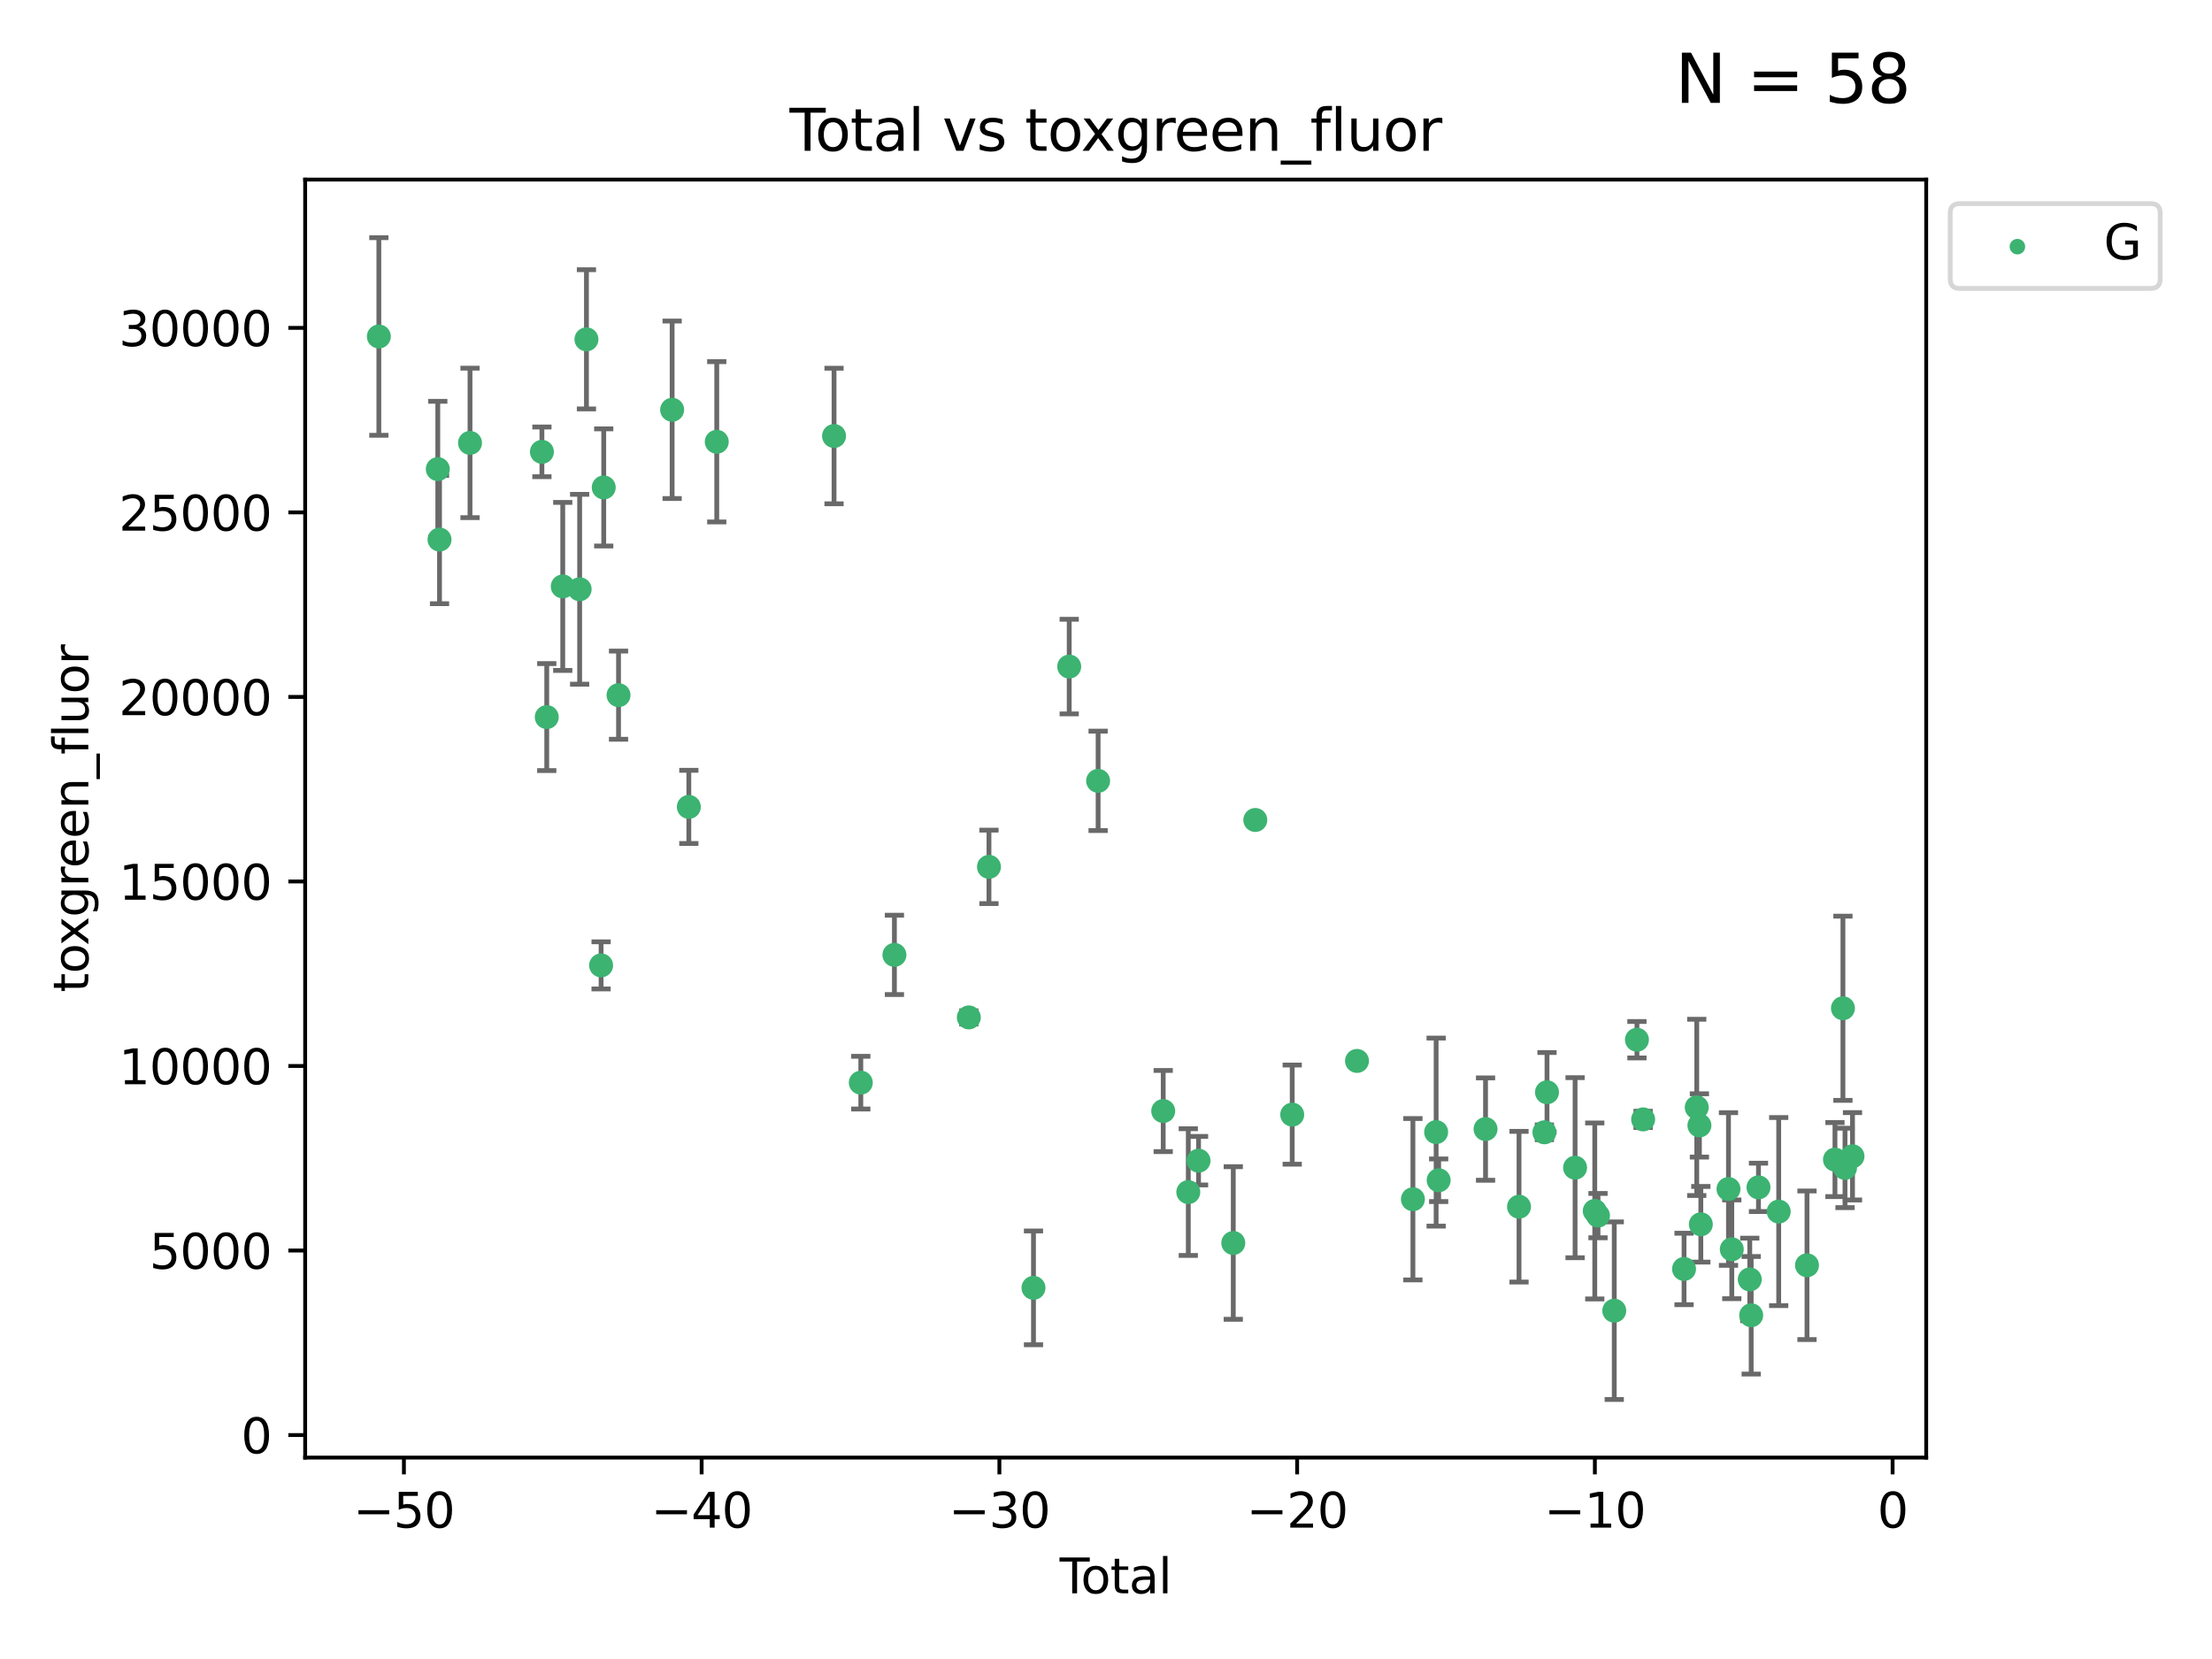 <?xml version="1.0" encoding="utf-8" standalone="no"?>
<!DOCTYPE svg PUBLIC "-//W3C//DTD SVG 1.1//EN"
  "http://www.w3.org/Graphics/SVG/1.1/DTD/svg11.dtd">
<svg xmlns:xlink="http://www.w3.org/1999/xlink" width="460.8pt" height="345.6pt" viewBox="0 0 460.8 345.6" xmlns="http://www.w3.org/2000/svg" version="1.1">
 <defs>
  <style type="text/css">*{stroke-linejoin: round; stroke-linecap: butt}</style>
 </defs>
 <g id="figure_1">
  <g id="patch_1">
   <path d="M 0 345.6 
L 460.8 345.6 
L 460.8 0 
L 0 0 
z
" style="fill: #ffffff"/>
  </g>
  <g id="axes_1">
   <g id="patch_2">
    <path d="M 63.571 303.64 
L 401.26 303.64 
L 401.26 37.411 
L 63.571 37.411 
z
" style="fill: #ffffff"/>
   </g>
   <g id="PathCollection_1">
    <defs>
     <path id="m8cda2370e3" d="M 0 1.118 
C 0.297 1.118 0.581 1 0.791 0.791 
C 1 0.581 1.118 0.297 1.118 0 
C 1.118 -0.297 1 -0.581 0.791 -0.791 
C 0.581 -1 0.297 -1.118 0 -1.118 
C -0.297 -1.118 -0.581 -1 -0.791 -0.791 
C -1 -0.581 -1.118 -0.297 -1.118 0 
C -1.118 0.297 -1 0.581 -0.791 0.791 
C -0.581 1 -0.297 1.118 0 1.118 
z
" style="stroke: #3cb371"/>
    </defs>
    <g clip-path="url(#p54b7fc7e67)">
     <use xlink:href="#m8cda2370e3" x="78.921" y="70.094" style="fill: #3cb371; stroke: #3cb371"/>
     <use xlink:href="#m8cda2370e3" x="91.201" y="97.719" style="fill: #3cb371; stroke: #3cb371"/>
     <use xlink:href="#m8cda2370e3" x="91.561" y="112.403" style="fill: #3cb371; stroke: #3cb371"/>
     <use xlink:href="#m8cda2370e3" x="97.911" y="92.265" style="fill: #3cb371; stroke: #3cb371"/>
     <use xlink:href="#m8cda2370e3" x="112.892" y="94.128" style="fill: #3cb371; stroke: #3cb371"/>
     <use xlink:href="#m8cda2370e3" x="113.9" y="149.384" style="fill: #3cb371; stroke: #3cb371"/>
     <use xlink:href="#m8cda2370e3" x="117.232" y="122.165" style="fill: #3cb371; stroke: #3cb371"/>
     <use xlink:href="#m8cda2370e3" x="120.751" y="122.754" style="fill: #3cb371; stroke: #3cb371"/>
     <use xlink:href="#m8cda2370e3" x="122.167" y="70.69" style="fill: #3cb371; stroke: #3cb371"/>
     <use xlink:href="#m8cda2370e3" x="125.219" y="201.107" style="fill: #3cb371; stroke: #3cb371"/>
     <use xlink:href="#m8cda2370e3" x="125.769" y="101.542" style="fill: #3cb371; stroke: #3cb371"/>
     <use xlink:href="#m8cda2370e3" x="128.853" y="144.814" style="fill: #3cb371; stroke: #3cb371"/>
     <use xlink:href="#m8cda2370e3" x="140.019" y="85.364" style="fill: #3cb371; stroke: #3cb371"/>
     <use xlink:href="#m8cda2370e3" x="143.497" y="168.091" style="fill: #3cb371; stroke: #3cb371"/>
     <use xlink:href="#m8cda2370e3" x="149.315" y="92.034" style="fill: #3cb371; stroke: #3cb371"/>
     <use xlink:href="#m8cda2370e3" x="173.746" y="90.827" style="fill: #3cb371; stroke: #3cb371"/>
     <use xlink:href="#m8cda2370e3" x="179.322" y="225.539" style="fill: #3cb371; stroke: #3cb371"/>
     <use xlink:href="#m8cda2370e3" x="186.324" y="198.919" style="fill: #3cb371; stroke: #3cb371"/>
     <use xlink:href="#m8cda2370e3" x="201.826" y="211.947" style="fill: #3cb371; stroke: #3cb371"/>
     <use xlink:href="#m8cda2370e3" x="206.019" y="180.581" style="fill: #3cb371; stroke: #3cb371"/>
     <use xlink:href="#m8cda2370e3" x="215.295" y="268.282" style="fill: #3cb371; stroke: #3cb371"/>
     <use xlink:href="#m8cda2370e3" x="222.735" y="138.859" style="fill: #3cb371; stroke: #3cb371"/>
     <use xlink:href="#m8cda2370e3" x="228.758" y="162.665" style="fill: #3cb371; stroke: #3cb371"/>
     <use xlink:href="#m8cda2370e3" x="242.319" y="231.448" style="fill: #3cb371; stroke: #3cb371"/>
     <use xlink:href="#m8cda2370e3" x="247.543" y="248.335" style="fill: #3cb371; stroke: #3cb371"/>
     <use xlink:href="#m8cda2370e3" x="249.679" y="241.792" style="fill: #3cb371; stroke: #3cb371"/>
     <use xlink:href="#m8cda2370e3" x="256.914" y="258.938" style="fill: #3cb371; stroke: #3cb371"/>
     <use xlink:href="#m8cda2370e3" x="261.502" y="170.817" style="fill: #3cb371; stroke: #3cb371"/>
     <use xlink:href="#m8cda2370e3" x="269.192" y="232.196" style="fill: #3cb371; stroke: #3cb371"/>
     <use xlink:href="#m8cda2370e3" x="282.688" y="221.01" style="fill: #3cb371; stroke: #3cb371"/>
     <use xlink:href="#m8cda2370e3" x="294.335" y="249.821" style="fill: #3cb371; stroke: #3cb371"/>
     <use xlink:href="#m8cda2370e3" x="299.174" y="235.837" style="fill: #3cb371; stroke: #3cb371"/>
     <use xlink:href="#m8cda2370e3" x="299.7" y="245.867" style="fill: #3cb371; stroke: #3cb371"/>
     <use xlink:href="#m8cda2370e3" x="309.467" y="235.205" style="fill: #3cb371; stroke: #3cb371"/>
     <use xlink:href="#m8cda2370e3" x="316.44" y="251.38" style="fill: #3cb371; stroke: #3cb371"/>
     <use xlink:href="#m8cda2370e3" x="321.729" y="235.88" style="fill: #3cb371; stroke: #3cb371"/>
     <use xlink:href="#m8cda2370e3" x="322.269" y="227.54" style="fill: #3cb371; stroke: #3cb371"/>
     <use xlink:href="#m8cda2370e3" x="328.12" y="243.252" style="fill: #3cb371; stroke: #3cb371"/>
     <use xlink:href="#m8cda2370e3" x="332.219" y="252.263" style="fill: #3cb371; stroke: #3cb371"/>
     <use xlink:href="#m8cda2370e3" x="332.894" y="253.236" style="fill: #3cb371; stroke: #3cb371"/>
     <use xlink:href="#m8cda2370e3" x="336.279" y="273.04" style="fill: #3cb371; stroke: #3cb371"/>
     <use xlink:href="#m8cda2370e3" x="341.004" y="216.598" style="fill: #3cb371; stroke: #3cb371"/>
     <use xlink:href="#m8cda2370e3" x="342.294" y="233.191" style="fill: #3cb371; stroke: #3cb371"/>
     <use xlink:href="#m8cda2370e3" x="350.817" y="264.348" style="fill: #3cb371; stroke: #3cb371"/>
     <use xlink:href="#m8cda2370e3" x="353.463" y="230.69" style="fill: #3cb371; stroke: #3cb371"/>
     <use xlink:href="#m8cda2370e3" x="354.019" y="234.45" style="fill: #3cb371; stroke: #3cb371"/>
     <use xlink:href="#m8cda2370e3" x="354.314" y="255.041" style="fill: #3cb371; stroke: #3cb371"/>
     <use xlink:href="#m8cda2370e3" x="360.075" y="247.695" style="fill: #3cb371; stroke: #3cb371"/>
     <use xlink:href="#m8cda2370e3" x="360.764" y="260.253" style="fill: #3cb371; stroke: #3cb371"/>
     <use xlink:href="#m8cda2370e3" x="364.51" y="266.526" style="fill: #3cb371; stroke: #3cb371"/>
     <use xlink:href="#m8cda2370e3" x="364.803" y="273.995" style="fill: #3cb371; stroke: #3cb371"/>
     <use xlink:href="#m8cda2370e3" x="366.324" y="247.349" style="fill: #3cb371; stroke: #3cb371"/>
     <use xlink:href="#m8cda2370e3" x="370.537" y="252.395" style="fill: #3cb371; stroke: #3cb371"/>
     <use xlink:href="#m8cda2370e3" x="376.43" y="263.58" style="fill: #3cb371; stroke: #3cb371"/>
     <use xlink:href="#m8cda2370e3" x="382.258" y="241.564" style="fill: #3cb371; stroke: #3cb371"/>
     <use xlink:href="#m8cda2370e3" x="383.918" y="210.038" style="fill: #3cb371; stroke: #3cb371"/>
     <use xlink:href="#m8cda2370e3" x="384.349" y="243.299" style="fill: #3cb371; stroke: #3cb371"/>
     <use xlink:href="#m8cda2370e3" x="385.911" y="240.876" style="fill: #3cb371; stroke: #3cb371"/>
    </g>
   </g>
   <g id="matplotlib.axis_1">
    <g id="xtick_1">
     <g id="line2d_1">
      <defs>
       <path id="m56e26ddaa1" d="M 0 0 
L 0 3.5 
" style="stroke: #000000; stroke-width: 0.8"/>
      </defs>
      <g>
       <use xlink:href="#m56e26ddaa1" x="84.141" y="303.64" style="stroke: #000000; stroke-width: 0.8"/>
      </g>
     </g>
     <g id="text_1">
      <!-- −50 -->
      <g transform="translate(73.588 318.238) scale(0.1 -0.1)">
       <defs>
        <path id="DejaVuSans-2212" d="M 678 2272 
L 4684 2272 
L 4684 1741 
L 678 1741 
L 678 2272 
z
" transform="scale(0.016)"/>
        <path id="DejaVuSans-35" d="M 691 4666 
L 3169 4666 
L 3169 4134 
L 1269 4134 
L 1269 2991 
Q 1406 3038 1543 3061 
Q 1681 3084 1819 3084 
Q 2600 3084 3056 2656 
Q 3513 2228 3513 1497 
Q 3513 744 3044 326 
Q 2575 -91 1722 -91 
Q 1428 -91 1123 -41 
Q 819 9 494 109 
L 494 744 
Q 775 591 1075 516 
Q 1375 441 1709 441 
Q 2250 441 2565 725 
Q 2881 1009 2881 1497 
Q 2881 1984 2565 2268 
Q 2250 2553 1709 2553 
Q 1456 2553 1204 2497 
Q 953 2441 691 2322 
L 691 4666 
z
" transform="scale(0.016)"/>
        <path id="DejaVuSans-30" d="M 2034 4250 
Q 1547 4250 1301 3770 
Q 1056 3291 1056 2328 
Q 1056 1369 1301 889 
Q 1547 409 2034 409 
Q 2525 409 2770 889 
Q 3016 1369 3016 2328 
Q 3016 3291 2770 3770 
Q 2525 4250 2034 4250 
z
M 2034 4750 
Q 2819 4750 3233 4129 
Q 3647 3509 3647 2328 
Q 3647 1150 3233 529 
Q 2819 -91 2034 -91 
Q 1250 -91 836 529 
Q 422 1150 422 2328 
Q 422 3509 836 4129 
Q 1250 4750 2034 4750 
z
" transform="scale(0.016)"/>
       </defs>
       <use xlink:href="#DejaVuSans-2212"/>
       <use xlink:href="#DejaVuSans-35" x="83.789"/>
       <use xlink:href="#DejaVuSans-30" x="147.412"/>
      </g>
     </g>
    </g>
    <g id="xtick_2">
     <g id="line2d_2">
      <g>
       <use xlink:href="#m56e26ddaa1" x="146.166" y="303.64" style="stroke: #000000; stroke-width: 0.8"/>
      </g>
     </g>
     <g id="text_2">
      <!-- −40 -->
      <g transform="translate(135.613 318.238) scale(0.1 -0.1)">
       <defs>
        <path id="DejaVuSans-34" d="M 2419 4116 
L 825 1625 
L 2419 1625 
L 2419 4116 
z
M 2253 4666 
L 3047 4666 
L 3047 1625 
L 3713 1625 
L 3713 1100 
L 3047 1100 
L 3047 0 
L 2419 0 
L 2419 1100 
L 313 1100 
L 313 1709 
L 2253 4666 
z
" transform="scale(0.016)"/>
       </defs>
       <use xlink:href="#DejaVuSans-2212"/>
       <use xlink:href="#DejaVuSans-34" x="83.789"/>
       <use xlink:href="#DejaVuSans-30" x="147.412"/>
      </g>
     </g>
    </g>
    <g id="xtick_3">
     <g id="line2d_3">
      <g>
       <use xlink:href="#m56e26ddaa1" x="208.191" y="303.64" style="stroke: #000000; stroke-width: 0.8"/>
      </g>
     </g>
     <g id="text_3">
      <!-- −30 -->
      <g transform="translate(197.638 318.238) scale(0.1 -0.1)">
       <defs>
        <path id="DejaVuSans-33" d="M 2597 2516 
Q 3050 2419 3304 2112 
Q 3559 1806 3559 1356 
Q 3559 666 3084 287 
Q 2609 -91 1734 -91 
Q 1441 -91 1130 -33 
Q 819 25 488 141 
L 488 750 
Q 750 597 1062 519 
Q 1375 441 1716 441 
Q 2309 441 2620 675 
Q 2931 909 2931 1356 
Q 2931 1769 2642 2001 
Q 2353 2234 1838 2234 
L 1294 2234 
L 1294 2753 
L 1863 2753 
Q 2328 2753 2575 2939 
Q 2822 3125 2822 3475 
Q 2822 3834 2567 4026 
Q 2313 4219 1838 4219 
Q 1578 4219 1281 4162 
Q 984 4106 628 3988 
L 628 4550 
Q 988 4650 1302 4700 
Q 1616 4750 1894 4750 
Q 2613 4750 3031 4423 
Q 3450 4097 3450 3541 
Q 3450 3153 3228 2886 
Q 3006 2619 2597 2516 
z
" transform="scale(0.016)"/>
       </defs>
       <use xlink:href="#DejaVuSans-2212"/>
       <use xlink:href="#DejaVuSans-33" x="83.789"/>
       <use xlink:href="#DejaVuSans-30" x="147.412"/>
      </g>
     </g>
    </g>
    <g id="xtick_4">
     <g id="line2d_4">
      <g>
       <use xlink:href="#m56e26ddaa1" x="270.216" y="303.64" style="stroke: #000000; stroke-width: 0.8"/>
      </g>
     </g>
     <g id="text_4">
      <!-- −20 -->
      <g transform="translate(259.663 318.238) scale(0.1 -0.1)">
       <defs>
        <path id="DejaVuSans-32" d="M 1228 531 
L 3431 531 
L 3431 0 
L 469 0 
L 469 531 
Q 828 903 1448 1529 
Q 2069 2156 2228 2338 
Q 2531 2678 2651 2914 
Q 2772 3150 2772 3378 
Q 2772 3750 2511 3984 
Q 2250 4219 1831 4219 
Q 1534 4219 1204 4116 
Q 875 4013 500 3803 
L 500 4441 
Q 881 4594 1212 4672 
Q 1544 4750 1819 4750 
Q 2544 4750 2975 4387 
Q 3406 4025 3406 3419 
Q 3406 3131 3298 2873 
Q 3191 2616 2906 2266 
Q 2828 2175 2409 1742 
Q 1991 1309 1228 531 
z
" transform="scale(0.016)"/>
       </defs>
       <use xlink:href="#DejaVuSans-2212"/>
       <use xlink:href="#DejaVuSans-32" x="83.789"/>
       <use xlink:href="#DejaVuSans-30" x="147.412"/>
      </g>
     </g>
    </g>
    <g id="xtick_5">
     <g id="line2d_5">
      <g>
       <use xlink:href="#m56e26ddaa1" x="332.241" y="303.64" style="stroke: #000000; stroke-width: 0.8"/>
      </g>
     </g>
     <g id="text_5">
      <!-- −10 -->
      <g transform="translate(321.688 318.238) scale(0.1 -0.1)">
       <defs>
        <path id="DejaVuSans-31" d="M 794 531 
L 1825 531 
L 1825 4091 
L 703 3866 
L 703 4441 
L 1819 4666 
L 2450 4666 
L 2450 531 
L 3481 531 
L 3481 0 
L 794 0 
L 794 531 
z
" transform="scale(0.016)"/>
       </defs>
       <use xlink:href="#DejaVuSans-2212"/>
       <use xlink:href="#DejaVuSans-31" x="83.789"/>
       <use xlink:href="#DejaVuSans-30" x="147.412"/>
      </g>
     </g>
    </g>
    <g id="xtick_6">
     <g id="line2d_6">
      <g>
       <use xlink:href="#m56e26ddaa1" x="394.265" y="303.64" style="stroke: #000000; stroke-width: 0.8"/>
      </g>
     </g>
     <g id="text_6">
      <!-- 0 -->
      <g transform="translate(391.084 318.238) scale(0.1 -0.1)">
       <use xlink:href="#DejaVuSans-30"/>
      </g>
     </g>
    </g>
    <g id="text_7">
     <!-- Total -->
     <g transform="translate(220.739 331.917) scale(0.1 -0.1)">
      <defs>
       <path id="DejaVuSans-54" d="M -19 4666 
L 3928 4666 
L 3928 4134 
L 2272 4134 
L 2272 0 
L 1638 0 
L 1638 4134 
L -19 4134 
L -19 4666 
z
" transform="scale(0.016)"/>
       <path id="DejaVuSans-6f" d="M 1959 3097 
Q 1497 3097 1228 2736 
Q 959 2375 959 1747 
Q 959 1119 1226 758 
Q 1494 397 1959 397 
Q 2419 397 2687 759 
Q 2956 1122 2956 1747 
Q 2956 2369 2687 2733 
Q 2419 3097 1959 3097 
z
M 1959 3584 
Q 2709 3584 3137 3096 
Q 3566 2609 3566 1747 
Q 3566 888 3137 398 
Q 2709 -91 1959 -91 
Q 1206 -91 779 398 
Q 353 888 353 1747 
Q 353 2609 779 3096 
Q 1206 3584 1959 3584 
z
" transform="scale(0.016)"/>
       <path id="DejaVuSans-74" d="M 1172 4494 
L 1172 3500 
L 2356 3500 
L 2356 3053 
L 1172 3053 
L 1172 1153 
Q 1172 725 1289 603 
Q 1406 481 1766 481 
L 2356 481 
L 2356 0 
L 1766 0 
Q 1100 0 847 248 
Q 594 497 594 1153 
L 594 3053 
L 172 3053 
L 172 3500 
L 594 3500 
L 594 4494 
L 1172 4494 
z
" transform="scale(0.016)"/>
       <path id="DejaVuSans-61" d="M 2194 1759 
Q 1497 1759 1228 1600 
Q 959 1441 959 1056 
Q 959 750 1161 570 
Q 1363 391 1709 391 
Q 2188 391 2477 730 
Q 2766 1069 2766 1631 
L 2766 1759 
L 2194 1759 
z
M 3341 1997 
L 3341 0 
L 2766 0 
L 2766 531 
Q 2569 213 2275 61 
Q 1981 -91 1556 -91 
Q 1019 -91 701 211 
Q 384 513 384 1019 
Q 384 1609 779 1909 
Q 1175 2209 1959 2209 
L 2766 2209 
L 2766 2266 
Q 2766 2663 2505 2880 
Q 2244 3097 1772 3097 
Q 1472 3097 1187 3025 
Q 903 2953 641 2809 
L 641 3341 
Q 956 3463 1253 3523 
Q 1550 3584 1831 3584 
Q 2591 3584 2966 3190 
Q 3341 2797 3341 1997 
z
" transform="scale(0.016)"/>
       <path id="DejaVuSans-6c" d="M 603 4863 
L 1178 4863 
L 1178 0 
L 603 0 
L 603 4863 
z
" transform="scale(0.016)"/>
      </defs>
      <use xlink:href="#DejaVuSans-54"/>
      <use xlink:href="#DejaVuSans-6f" x="44.084"/>
      <use xlink:href="#DejaVuSans-74" x="105.266"/>
      <use xlink:href="#DejaVuSans-61" x="144.475"/>
      <use xlink:href="#DejaVuSans-6c" x="205.754"/>
     </g>
    </g>
   </g>
   <g id="matplotlib.axis_2">
    <g id="ytick_1">
     <g id="line2d_7">
      <defs>
       <path id="m5d1e218845" d="M 0 0 
L -3.5 0 
" style="stroke: #000000; stroke-width: 0.8"/>
      </defs>
      <g>
       <use xlink:href="#m5d1e218845" x="63.571" y="298.947" style="stroke: #000000; stroke-width: 0.8"/>
      </g>
     </g>
     <g id="text_8">
      <!-- 0 -->
      <g transform="translate(50.209 302.746) scale(0.1 -0.1)">
       <use xlink:href="#DejaVuSans-30"/>
      </g>
     </g>
    </g>
    <g id="ytick_2">
     <g id="line2d_8">
      <g>
       <use xlink:href="#m5d1e218845" x="63.571" y="260.506" style="stroke: #000000; stroke-width: 0.8"/>
      </g>
     </g>
     <g id="text_9">
      <!-- 5000 -->
      <g transform="translate(31.121 264.305) scale(0.1 -0.1)">
       <use xlink:href="#DejaVuSans-35"/>
       <use xlink:href="#DejaVuSans-30" x="63.623"/>
       <use xlink:href="#DejaVuSans-30" x="127.246"/>
       <use xlink:href="#DejaVuSans-30" x="190.869"/>
      </g>
     </g>
    </g>
    <g id="ytick_3">
     <g id="line2d_9">
      <g>
       <use xlink:href="#m5d1e218845" x="63.571" y="222.065" style="stroke: #000000; stroke-width: 0.8"/>
      </g>
     </g>
     <g id="text_10">
      <!-- 10000 -->
      <g transform="translate(24.759 225.864) scale(0.1 -0.1)">
       <use xlink:href="#DejaVuSans-31"/>
       <use xlink:href="#DejaVuSans-30" x="63.623"/>
       <use xlink:href="#DejaVuSans-30" x="127.246"/>
       <use xlink:href="#DejaVuSans-30" x="190.869"/>
       <use xlink:href="#DejaVuSans-30" x="254.492"/>
      </g>
     </g>
    </g>
    <g id="ytick_4">
     <g id="line2d_10">
      <g>
       <use xlink:href="#m5d1e218845" x="63.571" y="183.624" style="stroke: #000000; stroke-width: 0.8"/>
      </g>
     </g>
     <g id="text_11">
      <!-- 15000 -->
      <g transform="translate(24.759 187.424) scale(0.1 -0.1)">
       <use xlink:href="#DejaVuSans-31"/>
       <use xlink:href="#DejaVuSans-35" x="63.623"/>
       <use xlink:href="#DejaVuSans-30" x="127.246"/>
       <use xlink:href="#DejaVuSans-30" x="190.869"/>
       <use xlink:href="#DejaVuSans-30" x="254.492"/>
      </g>
     </g>
    </g>
    <g id="ytick_5">
     <g id="line2d_11">
      <g>
       <use xlink:href="#m5d1e218845" x="63.571" y="145.183" style="stroke: #000000; stroke-width: 0.8"/>
      </g>
     </g>
     <g id="text_12">
      <!-- 20000 -->
      <g transform="translate(24.759 148.983) scale(0.1 -0.1)">
       <use xlink:href="#DejaVuSans-32"/>
       <use xlink:href="#DejaVuSans-30" x="63.623"/>
       <use xlink:href="#DejaVuSans-30" x="127.246"/>
       <use xlink:href="#DejaVuSans-30" x="190.869"/>
       <use xlink:href="#DejaVuSans-30" x="254.492"/>
      </g>
     </g>
    </g>
    <g id="ytick_6">
     <g id="line2d_12">
      <g>
       <use xlink:href="#m5d1e218845" x="63.571" y="106.743" style="stroke: #000000; stroke-width: 0.8"/>
      </g>
     </g>
     <g id="text_13">
      <!-- 25000 -->
      <g transform="translate(24.759 110.542) scale(0.1 -0.1)">
       <use xlink:href="#DejaVuSans-32"/>
       <use xlink:href="#DejaVuSans-35" x="63.623"/>
       <use xlink:href="#DejaVuSans-30" x="127.246"/>
       <use xlink:href="#DejaVuSans-30" x="190.869"/>
       <use xlink:href="#DejaVuSans-30" x="254.492"/>
      </g>
     </g>
    </g>
    <g id="ytick_7">
     <g id="line2d_13">
      <g>
       <use xlink:href="#m5d1e218845" x="63.571" y="68.302" style="stroke: #000000; stroke-width: 0.8"/>
      </g>
     </g>
     <g id="text_14">
      <!-- 30000 -->
      <g transform="translate(24.759 72.101) scale(0.1 -0.1)">
       <use xlink:href="#DejaVuSans-33"/>
       <use xlink:href="#DejaVuSans-30" x="63.623"/>
       <use xlink:href="#DejaVuSans-30" x="127.246"/>
       <use xlink:href="#DejaVuSans-30" x="190.869"/>
       <use xlink:href="#DejaVuSans-30" x="254.492"/>
      </g>
     </g>
    </g>
    <g id="text_15">
     <!-- toxgreen_fluor -->
     <g transform="translate(18.401 206.72) rotate(-90) scale(0.1 -0.1)">
      <defs>
       <path id="DejaVuSans-78" d="M 3513 3500 
L 2247 1797 
L 3578 0 
L 2900 0 
L 1881 1375 
L 863 0 
L 184 0 
L 1544 1831 
L 300 3500 
L 978 3500 
L 1906 2253 
L 2834 3500 
L 3513 3500 
z
" transform="scale(0.016)"/>
       <path id="DejaVuSans-67" d="M 2906 1791 
Q 2906 2416 2648 2759 
Q 2391 3103 1925 3103 
Q 1463 3103 1205 2759 
Q 947 2416 947 1791 
Q 947 1169 1205 825 
Q 1463 481 1925 481 
Q 2391 481 2648 825 
Q 2906 1169 2906 1791 
z
M 3481 434 
Q 3481 -459 3084 -895 
Q 2688 -1331 1869 -1331 
Q 1566 -1331 1297 -1286 
Q 1028 -1241 775 -1147 
L 775 -588 
Q 1028 -725 1275 -790 
Q 1522 -856 1778 -856 
Q 2344 -856 2625 -561 
Q 2906 -266 2906 331 
L 2906 616 
Q 2728 306 2450 153 
Q 2172 0 1784 0 
Q 1141 0 747 490 
Q 353 981 353 1791 
Q 353 2603 747 3093 
Q 1141 3584 1784 3584 
Q 2172 3584 2450 3431 
Q 2728 3278 2906 2969 
L 2906 3500 
L 3481 3500 
L 3481 434 
z
" transform="scale(0.016)"/>
       <path id="DejaVuSans-72" d="M 2631 2963 
Q 2534 3019 2420 3045 
Q 2306 3072 2169 3072 
Q 1681 3072 1420 2755 
Q 1159 2438 1159 1844 
L 1159 0 
L 581 0 
L 581 3500 
L 1159 3500 
L 1159 2956 
Q 1341 3275 1631 3429 
Q 1922 3584 2338 3584 
Q 2397 3584 2469 3576 
Q 2541 3569 2628 3553 
L 2631 2963 
z
" transform="scale(0.016)"/>
       <path id="DejaVuSans-65" d="M 3597 1894 
L 3597 1613 
L 953 1613 
Q 991 1019 1311 708 
Q 1631 397 2203 397 
Q 2534 397 2845 478 
Q 3156 559 3463 722 
L 3463 178 
Q 3153 47 2828 -22 
Q 2503 -91 2169 -91 
Q 1331 -91 842 396 
Q 353 884 353 1716 
Q 353 2575 817 3079 
Q 1281 3584 2069 3584 
Q 2775 3584 3186 3129 
Q 3597 2675 3597 1894 
z
M 3022 2063 
Q 3016 2534 2758 2815 
Q 2500 3097 2075 3097 
Q 1594 3097 1305 2825 
Q 1016 2553 972 2059 
L 3022 2063 
z
" transform="scale(0.016)"/>
       <path id="DejaVuSans-6e" d="M 3513 2113 
L 3513 0 
L 2938 0 
L 2938 2094 
Q 2938 2591 2744 2837 
Q 2550 3084 2163 3084 
Q 1697 3084 1428 2787 
Q 1159 2491 1159 1978 
L 1159 0 
L 581 0 
L 581 3500 
L 1159 3500 
L 1159 2956 
Q 1366 3272 1645 3428 
Q 1925 3584 2291 3584 
Q 2894 3584 3203 3211 
Q 3513 2838 3513 2113 
z
" transform="scale(0.016)"/>
       <path id="DejaVuSans-5f" d="M 3263 -1063 
L 3263 -1509 
L -63 -1509 
L -63 -1063 
L 3263 -1063 
z
" transform="scale(0.016)"/>
       <path id="DejaVuSans-66" d="M 2375 4863 
L 2375 4384 
L 1825 4384 
Q 1516 4384 1395 4259 
Q 1275 4134 1275 3809 
L 1275 3500 
L 2222 3500 
L 2222 3053 
L 1275 3053 
L 1275 0 
L 697 0 
L 697 3053 
L 147 3053 
L 147 3500 
L 697 3500 
L 697 3744 
Q 697 4328 969 4595 
Q 1241 4863 1831 4863 
L 2375 4863 
z
" transform="scale(0.016)"/>
       <path id="DejaVuSans-75" d="M 544 1381 
L 544 3500 
L 1119 3500 
L 1119 1403 
Q 1119 906 1312 657 
Q 1506 409 1894 409 
Q 2359 409 2629 706 
Q 2900 1003 2900 1516 
L 2900 3500 
L 3475 3500 
L 3475 0 
L 2900 0 
L 2900 538 
Q 2691 219 2414 64 
Q 2138 -91 1772 -91 
Q 1169 -91 856 284 
Q 544 659 544 1381 
z
M 1991 3584 
L 1991 3584 
z
" transform="scale(0.016)"/>
      </defs>
      <use xlink:href="#DejaVuSans-74"/>
      <use xlink:href="#DejaVuSans-6f" x="39.209"/>
      <use xlink:href="#DejaVuSans-78" x="97.266"/>
      <use xlink:href="#DejaVuSans-67" x="156.445"/>
      <use xlink:href="#DejaVuSans-72" x="219.922"/>
      <use xlink:href="#DejaVuSans-65" x="258.785"/>
      <use xlink:href="#DejaVuSans-65" x="320.309"/>
      <use xlink:href="#DejaVuSans-6e" x="381.832"/>
      <use xlink:href="#DejaVuSans-5f" x="445.211"/>
      <use xlink:href="#DejaVuSans-66" x="495.211"/>
      <use xlink:href="#DejaVuSans-6c" x="530.416"/>
      <use xlink:href="#DejaVuSans-75" x="558.199"/>
      <use xlink:href="#DejaVuSans-6f" x="621.578"/>
      <use xlink:href="#DejaVuSans-72" x="682.76"/>
     </g>
    </g>
   </g>
   <g id="LineCollection_1">
    <path d="M 78.921 90.675 
L 78.921 49.513 
" clip-path="url(#p54b7fc7e67)" style="fill: none; stroke: #696969"/>
    <path d="M 91.201 111.836 
L 91.201 83.602 
" clip-path="url(#p54b7fc7e67)" style="fill: none; stroke: #696969"/>
    <path d="M 91.561 125.765 
L 91.561 99.041 
" clip-path="url(#p54b7fc7e67)" style="fill: none; stroke: #696969"/>
    <path d="M 97.911 107.836 
L 97.911 76.695 
" clip-path="url(#p54b7fc7e67)" style="fill: none; stroke: #696969"/>
    <path d="M 112.892 99.304 
L 112.892 88.951 
" clip-path="url(#p54b7fc7e67)" style="fill: none; stroke: #696969"/>
    <path d="M 113.9 160.528 
L 113.9 138.24 
" clip-path="url(#p54b7fc7e67)" style="fill: none; stroke: #696969"/>
    <path d="M 117.232 139.665 
L 117.232 104.665 
" clip-path="url(#p54b7fc7e67)" style="fill: none; stroke: #696969"/>
    <path d="M 120.751 142.529 
L 120.751 102.98 
" clip-path="url(#p54b7fc7e67)" style="fill: none; stroke: #696969"/>
    <path d="M 122.167 85.19 
L 122.167 56.19 
" clip-path="url(#p54b7fc7e67)" style="fill: none; stroke: #696969"/>
    <path d="M 125.219 206.016 
L 125.219 196.198 
" clip-path="url(#p54b7fc7e67)" style="fill: none; stroke: #696969"/>
    <path d="M 125.769 113.743 
L 125.769 89.341 
" clip-path="url(#p54b7fc7e67)" style="fill: none; stroke: #696969"/>
    <path d="M 128.853 153.999 
L 128.853 135.628 
" clip-path="url(#p54b7fc7e67)" style="fill: none; stroke: #696969"/>
    <path d="M 140.019 103.854 
L 140.019 66.874 
" clip-path="url(#p54b7fc7e67)" style="fill: none; stroke: #696969"/>
    <path d="M 143.497 175.711 
L 143.497 160.471 
" clip-path="url(#p54b7fc7e67)" style="fill: none; stroke: #696969"/>
    <path d="M 149.315 108.732 
L 149.315 75.336 
" clip-path="url(#p54b7fc7e67)" style="fill: none; stroke: #696969"/>
    <path d="M 173.746 104.942 
L 173.746 76.712 
" clip-path="url(#p54b7fc7e67)" style="fill: none; stroke: #696969"/>
    <path d="M 179.322 231.027 
L 179.322 220.051 
" clip-path="url(#p54b7fc7e67)" style="fill: none; stroke: #696969"/>
    <path d="M 186.324 207.179 
L 186.324 190.658 
" clip-path="url(#p54b7fc7e67)" style="fill: none; stroke: #696969"/>
    <path d="M 201.826 213.32 
L 201.826 210.574 
" clip-path="url(#p54b7fc7e67)" style="fill: none; stroke: #696969"/>
    <path d="M 206.019 188.23 
L 206.019 172.932 
" clip-path="url(#p54b7fc7e67)" style="fill: none; stroke: #696969"/>
    <path d="M 215.295 280.132 
L 215.295 256.432 
" clip-path="url(#p54b7fc7e67)" style="fill: none; stroke: #696969"/>
    <path d="M 222.735 148.714 
L 222.735 129.004 
" clip-path="url(#p54b7fc7e67)" style="fill: none; stroke: #696969"/>
    <path d="M 228.758 173.023 
L 228.758 152.308 
" clip-path="url(#p54b7fc7e67)" style="fill: none; stroke: #696969"/>
    <path d="M 242.319 239.9 
L 242.319 222.996 
" clip-path="url(#p54b7fc7e67)" style="fill: none; stroke: #696969"/>
    <path d="M 247.543 261.531 
L 247.543 235.139 
" clip-path="url(#p54b7fc7e67)" style="fill: none; stroke: #696969"/>
    <path d="M 249.679 246.851 
L 249.679 236.733 
" clip-path="url(#p54b7fc7e67)" style="fill: none; stroke: #696969"/>
    <path d="M 256.914 274.833 
L 256.914 243.043 
" clip-path="url(#p54b7fc7e67)" style="fill: none; stroke: #696969"/>
    <path d="M 261.502 171.533 
L 261.502 170.1 
" clip-path="url(#p54b7fc7e67)" style="fill: none; stroke: #696969"/>
    <path d="M 269.192 242.523 
L 269.192 221.869 
" clip-path="url(#p54b7fc7e67)" style="fill: none; stroke: #696969"/>
    <path d="M 282.688 221.799 
L 282.688 220.222 
" clip-path="url(#p54b7fc7e67)" style="fill: none; stroke: #696969"/>
    <path d="M 294.335 266.628 
L 294.335 233.014 
" clip-path="url(#p54b7fc7e67)" style="fill: none; stroke: #696969"/>
    <path d="M 299.174 255.425 
L 299.174 216.248 
" clip-path="url(#p54b7fc7e67)" style="fill: none; stroke: #696969"/>
    <path d="M 299.7 250.307 
L 299.7 241.427 
" clip-path="url(#p54b7fc7e67)" style="fill: none; stroke: #696969"/>
    <path d="M 309.467 245.869 
L 309.467 224.542 
" clip-path="url(#p54b7fc7e67)" style="fill: none; stroke: #696969"/>
    <path d="M 316.44 267.076 
L 316.44 235.685 
" clip-path="url(#p54b7fc7e67)" style="fill: none; stroke: #696969"/>
    <path d="M 321.729 237.421 
L 321.729 234.339 
" clip-path="url(#p54b7fc7e67)" style="fill: none; stroke: #696969"/>
    <path d="M 322.269 235.817 
L 322.269 219.263 
" clip-path="url(#p54b7fc7e67)" style="fill: none; stroke: #696969"/>
    <path d="M 328.12 262.008 
L 328.12 224.495 
" clip-path="url(#p54b7fc7e67)" style="fill: none; stroke: #696969"/>
    <path d="M 332.219 270.595 
L 332.219 233.931 
" clip-path="url(#p54b7fc7e67)" style="fill: none; stroke: #696969"/>
    <path d="M 332.894 257.851 
L 332.894 248.621 
" clip-path="url(#p54b7fc7e67)" style="fill: none; stroke: #696969"/>
    <path d="M 336.279 291.539 
L 336.279 254.541 
" clip-path="url(#p54b7fc7e67)" style="fill: none; stroke: #696969"/>
    <path d="M 341.004 220.395 
L 341.004 212.8 
" clip-path="url(#p54b7fc7e67)" style="fill: none; stroke: #696969"/>
    <path d="M 342.294 234.892 
L 342.294 231.49 
" clip-path="url(#p54b7fc7e67)" style="fill: none; stroke: #696969"/>
    <path d="M 350.817 271.794 
L 350.817 256.903 
" clip-path="url(#p54b7fc7e67)" style="fill: none; stroke: #696969"/>
    <path d="M 353.463 249.05 
L 353.463 212.33 
" clip-path="url(#p54b7fc7e67)" style="fill: none; stroke: #696969"/>
    <path d="M 354.019 241.043 
L 354.019 227.857 
" clip-path="url(#p54b7fc7e67)" style="fill: none; stroke: #696969"/>
    <path d="M 354.314 262.921 
L 354.314 247.161 
" clip-path="url(#p54b7fc7e67)" style="fill: none; stroke: #696969"/>
    <path d="M 360.075 263.599 
L 360.075 231.792 
" clip-path="url(#p54b7fc7e67)" style="fill: none; stroke: #696969"/>
    <path d="M 360.764 270.541 
L 360.764 249.965 
" clip-path="url(#p54b7fc7e67)" style="fill: none; stroke: #696969"/>
    <path d="M 364.51 275.121 
L 364.51 257.931 
" clip-path="url(#p54b7fc7e67)" style="fill: none; stroke: #696969"/>
    <path d="M 364.803 286.24 
L 364.803 261.751 
" clip-path="url(#p54b7fc7e67)" style="fill: none; stroke: #696969"/>
    <path d="M 366.324 252.383 
L 366.324 242.315 
" clip-path="url(#p54b7fc7e67)" style="fill: none; stroke: #696969"/>
    <path d="M 370.537 271.987 
L 370.537 232.802 
" clip-path="url(#p54b7fc7e67)" style="fill: none; stroke: #696969"/>
    <path d="M 376.43 279.054 
L 376.43 248.105 
" clip-path="url(#p54b7fc7e67)" style="fill: none; stroke: #696969"/>
    <path d="M 382.258 249.276 
L 382.258 233.852 
" clip-path="url(#p54b7fc7e67)" style="fill: none; stroke: #696969"/>
    <path d="M 383.918 229.225 
L 383.918 190.851 
" clip-path="url(#p54b7fc7e67)" style="fill: none; stroke: #696969"/>
    <path d="M 384.349 251.571 
L 384.349 235.027 
" clip-path="url(#p54b7fc7e67)" style="fill: none; stroke: #696969"/>
    <path d="M 385.911 249.976 
L 385.911 231.777 
" clip-path="url(#p54b7fc7e67)" style="fill: none; stroke: #696969"/>
   </g>
   <g id="line2d_14">
    <defs>
     <path id="m7d9906c004" d="M 2 0 
L -2 -0 
" style="stroke: #696969"/>
    </defs>
    <g clip-path="url(#p54b7fc7e67)">
     <use xlink:href="#m7d9906c004" x="78.921" y="90.675" style="fill: #696969; stroke: #696969"/>
     <use xlink:href="#m7d9906c004" x="91.201" y="111.836" style="fill: #696969; stroke: #696969"/>
     <use xlink:href="#m7d9906c004" x="91.561" y="125.765" style="fill: #696969; stroke: #696969"/>
     <use xlink:href="#m7d9906c004" x="97.911" y="107.836" style="fill: #696969; stroke: #696969"/>
     <use xlink:href="#m7d9906c004" x="112.892" y="99.304" style="fill: #696969; stroke: #696969"/>
     <use xlink:href="#m7d9906c004" x="113.9" y="160.528" style="fill: #696969; stroke: #696969"/>
     <use xlink:href="#m7d9906c004" x="117.232" y="139.665" style="fill: #696969; stroke: #696969"/>
     <use xlink:href="#m7d9906c004" x="120.751" y="142.529" style="fill: #696969; stroke: #696969"/>
     <use xlink:href="#m7d9906c004" x="122.167" y="85.19" style="fill: #696969; stroke: #696969"/>
     <use xlink:href="#m7d9906c004" x="125.219" y="206.016" style="fill: #696969; stroke: #696969"/>
     <use xlink:href="#m7d9906c004" x="125.769" y="113.743" style="fill: #696969; stroke: #696969"/>
     <use xlink:href="#m7d9906c004" x="128.853" y="153.999" style="fill: #696969; stroke: #696969"/>
     <use xlink:href="#m7d9906c004" x="140.019" y="103.854" style="fill: #696969; stroke: #696969"/>
     <use xlink:href="#m7d9906c004" x="143.497" y="175.711" style="fill: #696969; stroke: #696969"/>
     <use xlink:href="#m7d9906c004" x="149.315" y="108.732" style="fill: #696969; stroke: #696969"/>
     <use xlink:href="#m7d9906c004" x="173.746" y="104.942" style="fill: #696969; stroke: #696969"/>
     <use xlink:href="#m7d9906c004" x="179.322" y="231.027" style="fill: #696969; stroke: #696969"/>
     <use xlink:href="#m7d9906c004" x="186.324" y="207.179" style="fill: #696969; stroke: #696969"/>
     <use xlink:href="#m7d9906c004" x="201.826" y="213.32" style="fill: #696969; stroke: #696969"/>
     <use xlink:href="#m7d9906c004" x="206.019" y="188.23" style="fill: #696969; stroke: #696969"/>
     <use xlink:href="#m7d9906c004" x="215.295" y="280.132" style="fill: #696969; stroke: #696969"/>
     <use xlink:href="#m7d9906c004" x="222.735" y="148.714" style="fill: #696969; stroke: #696969"/>
     <use xlink:href="#m7d9906c004" x="228.758" y="173.023" style="fill: #696969; stroke: #696969"/>
     <use xlink:href="#m7d9906c004" x="242.319" y="239.9" style="fill: #696969; stroke: #696969"/>
     <use xlink:href="#m7d9906c004" x="247.543" y="261.531" style="fill: #696969; stroke: #696969"/>
     <use xlink:href="#m7d9906c004" x="249.679" y="246.851" style="fill: #696969; stroke: #696969"/>
     <use xlink:href="#m7d9906c004" x="256.914" y="274.833" style="fill: #696969; stroke: #696969"/>
     <use xlink:href="#m7d9906c004" x="261.502" y="171.533" style="fill: #696969; stroke: #696969"/>
     <use xlink:href="#m7d9906c004" x="269.192" y="242.523" style="fill: #696969; stroke: #696969"/>
     <use xlink:href="#m7d9906c004" x="282.688" y="221.799" style="fill: #696969; stroke: #696969"/>
     <use xlink:href="#m7d9906c004" x="294.335" y="266.628" style="fill: #696969; stroke: #696969"/>
     <use xlink:href="#m7d9906c004" x="299.174" y="255.425" style="fill: #696969; stroke: #696969"/>
     <use xlink:href="#m7d9906c004" x="299.7" y="250.307" style="fill: #696969; stroke: #696969"/>
     <use xlink:href="#m7d9906c004" x="309.467" y="245.869" style="fill: #696969; stroke: #696969"/>
     <use xlink:href="#m7d9906c004" x="316.44" y="267.076" style="fill: #696969; stroke: #696969"/>
     <use xlink:href="#m7d9906c004" x="321.729" y="237.421" style="fill: #696969; stroke: #696969"/>
     <use xlink:href="#m7d9906c004" x="322.269" y="235.817" style="fill: #696969; stroke: #696969"/>
     <use xlink:href="#m7d9906c004" x="328.12" y="262.008" style="fill: #696969; stroke: #696969"/>
     <use xlink:href="#m7d9906c004" x="332.219" y="270.595" style="fill: #696969; stroke: #696969"/>
     <use xlink:href="#m7d9906c004" x="332.894" y="257.851" style="fill: #696969; stroke: #696969"/>
     <use xlink:href="#m7d9906c004" x="336.279" y="291.539" style="fill: #696969; stroke: #696969"/>
     <use xlink:href="#m7d9906c004" x="341.004" y="220.395" style="fill: #696969; stroke: #696969"/>
     <use xlink:href="#m7d9906c004" x="342.294" y="234.892" style="fill: #696969; stroke: #696969"/>
     <use xlink:href="#m7d9906c004" x="350.817" y="271.794" style="fill: #696969; stroke: #696969"/>
     <use xlink:href="#m7d9906c004" x="353.463" y="249.05" style="fill: #696969; stroke: #696969"/>
     <use xlink:href="#m7d9906c004" x="354.019" y="241.043" style="fill: #696969; stroke: #696969"/>
     <use xlink:href="#m7d9906c004" x="354.314" y="262.921" style="fill: #696969; stroke: #696969"/>
     <use xlink:href="#m7d9906c004" x="360.075" y="263.599" style="fill: #696969; stroke: #696969"/>
     <use xlink:href="#m7d9906c004" x="360.764" y="270.541" style="fill: #696969; stroke: #696969"/>
     <use xlink:href="#m7d9906c004" x="364.51" y="275.121" style="fill: #696969; stroke: #696969"/>
     <use xlink:href="#m7d9906c004" x="364.803" y="286.24" style="fill: #696969; stroke: #696969"/>
     <use xlink:href="#m7d9906c004" x="366.324" y="252.383" style="fill: #696969; stroke: #696969"/>
     <use xlink:href="#m7d9906c004" x="370.537" y="271.987" style="fill: #696969; stroke: #696969"/>
     <use xlink:href="#m7d9906c004" x="376.43" y="279.054" style="fill: #696969; stroke: #696969"/>
     <use xlink:href="#m7d9906c004" x="382.258" y="249.276" style="fill: #696969; stroke: #696969"/>
     <use xlink:href="#m7d9906c004" x="383.918" y="229.225" style="fill: #696969; stroke: #696969"/>
     <use xlink:href="#m7d9906c004" x="384.349" y="251.571" style="fill: #696969; stroke: #696969"/>
     <use xlink:href="#m7d9906c004" x="385.911" y="249.976" style="fill: #696969; stroke: #696969"/>
    </g>
   </g>
   <g id="line2d_15">
    <g clip-path="url(#p54b7fc7e67)">
     <use xlink:href="#m7d9906c004" x="78.921" y="49.513" style="fill: #696969; stroke: #696969"/>
     <use xlink:href="#m7d9906c004" x="91.201" y="83.602" style="fill: #696969; stroke: #696969"/>
     <use xlink:href="#m7d9906c004" x="91.561" y="99.041" style="fill: #696969; stroke: #696969"/>
     <use xlink:href="#m7d9906c004" x="97.911" y="76.695" style="fill: #696969; stroke: #696969"/>
     <use xlink:href="#m7d9906c004" x="112.892" y="88.951" style="fill: #696969; stroke: #696969"/>
     <use xlink:href="#m7d9906c004" x="113.9" y="138.24" style="fill: #696969; stroke: #696969"/>
     <use xlink:href="#m7d9906c004" x="117.232" y="104.665" style="fill: #696969; stroke: #696969"/>
     <use xlink:href="#m7d9906c004" x="120.751" y="102.98" style="fill: #696969; stroke: #696969"/>
     <use xlink:href="#m7d9906c004" x="122.167" y="56.19" style="fill: #696969; stroke: #696969"/>
     <use xlink:href="#m7d9906c004" x="125.219" y="196.198" style="fill: #696969; stroke: #696969"/>
     <use xlink:href="#m7d9906c004" x="125.769" y="89.341" style="fill: #696969; stroke: #696969"/>
     <use xlink:href="#m7d9906c004" x="128.853" y="135.628" style="fill: #696969; stroke: #696969"/>
     <use xlink:href="#m7d9906c004" x="140.019" y="66.874" style="fill: #696969; stroke: #696969"/>
     <use xlink:href="#m7d9906c004" x="143.497" y="160.471" style="fill: #696969; stroke: #696969"/>
     <use xlink:href="#m7d9906c004" x="149.315" y="75.336" style="fill: #696969; stroke: #696969"/>
     <use xlink:href="#m7d9906c004" x="173.746" y="76.712" style="fill: #696969; stroke: #696969"/>
     <use xlink:href="#m7d9906c004" x="179.322" y="220.051" style="fill: #696969; stroke: #696969"/>
     <use xlink:href="#m7d9906c004" x="186.324" y="190.658" style="fill: #696969; stroke: #696969"/>
     <use xlink:href="#m7d9906c004" x="201.826" y="210.574" style="fill: #696969; stroke: #696969"/>
     <use xlink:href="#m7d9906c004" x="206.019" y="172.932" style="fill: #696969; stroke: #696969"/>
     <use xlink:href="#m7d9906c004" x="215.295" y="256.432" style="fill: #696969; stroke: #696969"/>
     <use xlink:href="#m7d9906c004" x="222.735" y="129.004" style="fill: #696969; stroke: #696969"/>
     <use xlink:href="#m7d9906c004" x="228.758" y="152.308" style="fill: #696969; stroke: #696969"/>
     <use xlink:href="#m7d9906c004" x="242.319" y="222.996" style="fill: #696969; stroke: #696969"/>
     <use xlink:href="#m7d9906c004" x="247.543" y="235.139" style="fill: #696969; stroke: #696969"/>
     <use xlink:href="#m7d9906c004" x="249.679" y="236.733" style="fill: #696969; stroke: #696969"/>
     <use xlink:href="#m7d9906c004" x="256.914" y="243.043" style="fill: #696969; stroke: #696969"/>
     <use xlink:href="#m7d9906c004" x="261.502" y="170.1" style="fill: #696969; stroke: #696969"/>
     <use xlink:href="#m7d9906c004" x="269.192" y="221.869" style="fill: #696969; stroke: #696969"/>
     <use xlink:href="#m7d9906c004" x="282.688" y="220.222" style="fill: #696969; stroke: #696969"/>
     <use xlink:href="#m7d9906c004" x="294.335" y="233.014" style="fill: #696969; stroke: #696969"/>
     <use xlink:href="#m7d9906c004" x="299.174" y="216.248" style="fill: #696969; stroke: #696969"/>
     <use xlink:href="#m7d9906c004" x="299.7" y="241.427" style="fill: #696969; stroke: #696969"/>
     <use xlink:href="#m7d9906c004" x="309.467" y="224.542" style="fill: #696969; stroke: #696969"/>
     <use xlink:href="#m7d9906c004" x="316.44" y="235.685" style="fill: #696969; stroke: #696969"/>
     <use xlink:href="#m7d9906c004" x="321.729" y="234.339" style="fill: #696969; stroke: #696969"/>
     <use xlink:href="#m7d9906c004" x="322.269" y="219.263" style="fill: #696969; stroke: #696969"/>
     <use xlink:href="#m7d9906c004" x="328.12" y="224.495" style="fill: #696969; stroke: #696969"/>
     <use xlink:href="#m7d9906c004" x="332.219" y="233.931" style="fill: #696969; stroke: #696969"/>
     <use xlink:href="#m7d9906c004" x="332.894" y="248.621" style="fill: #696969; stroke: #696969"/>
     <use xlink:href="#m7d9906c004" x="336.279" y="254.541" style="fill: #696969; stroke: #696969"/>
     <use xlink:href="#m7d9906c004" x="341.004" y="212.8" style="fill: #696969; stroke: #696969"/>
     <use xlink:href="#m7d9906c004" x="342.294" y="231.49" style="fill: #696969; stroke: #696969"/>
     <use xlink:href="#m7d9906c004" x="350.817" y="256.903" style="fill: #696969; stroke: #696969"/>
     <use xlink:href="#m7d9906c004" x="353.463" y="212.33" style="fill: #696969; stroke: #696969"/>
     <use xlink:href="#m7d9906c004" x="354.019" y="227.857" style="fill: #696969; stroke: #696969"/>
     <use xlink:href="#m7d9906c004" x="354.314" y="247.161" style="fill: #696969; stroke: #696969"/>
     <use xlink:href="#m7d9906c004" x="360.075" y="231.792" style="fill: #696969; stroke: #696969"/>
     <use xlink:href="#m7d9906c004" x="360.764" y="249.965" style="fill: #696969; stroke: #696969"/>
     <use xlink:href="#m7d9906c004" x="364.51" y="257.931" style="fill: #696969; stroke: #696969"/>
     <use xlink:href="#m7d9906c004" x="364.803" y="261.751" style="fill: #696969; stroke: #696969"/>
     <use xlink:href="#m7d9906c004" x="366.324" y="242.315" style="fill: #696969; stroke: #696969"/>
     <use xlink:href="#m7d9906c004" x="370.537" y="232.802" style="fill: #696969; stroke: #696969"/>
     <use xlink:href="#m7d9906c004" x="376.43" y="248.105" style="fill: #696969; stroke: #696969"/>
     <use xlink:href="#m7d9906c004" x="382.258" y="233.852" style="fill: #696969; stroke: #696969"/>
     <use xlink:href="#m7d9906c004" x="383.918" y="190.851" style="fill: #696969; stroke: #696969"/>
     <use xlink:href="#m7d9906c004" x="384.349" y="235.027" style="fill: #696969; stroke: #696969"/>
     <use xlink:href="#m7d9906c004" x="385.911" y="231.777" style="fill: #696969; stroke: #696969"/>
    </g>
   </g>
   <g id="line2d_16">
    <defs>
     <path id="m2d11d73099" d="M 0 2 
C 0.53 2 1.039 1.789 1.414 1.414 
C 1.789 1.039 2 0.53 2 0 
C 2 -0.53 1.789 -1.039 1.414 -1.414 
C 1.039 -1.789 0.53 -2 0 -2 
C -0.53 -2 -1.039 -1.789 -1.414 -1.414 
C -1.789 -1.039 -2 -0.53 -2 0 
C -2 0.53 -1.789 1.039 -1.414 1.414 
C -1.039 1.789 -0.53 2 0 2 
z
" style="stroke: #3cb371"/>
    </defs>
    <g clip-path="url(#p54b7fc7e67)">
     <use xlink:href="#m2d11d73099" x="78.921" y="70.094" style="fill: #3cb371; stroke: #3cb371"/>
     <use xlink:href="#m2d11d73099" x="91.201" y="97.719" style="fill: #3cb371; stroke: #3cb371"/>
     <use xlink:href="#m2d11d73099" x="91.561" y="112.403" style="fill: #3cb371; stroke: #3cb371"/>
     <use xlink:href="#m2d11d73099" x="97.911" y="92.265" style="fill: #3cb371; stroke: #3cb371"/>
     <use xlink:href="#m2d11d73099" x="112.892" y="94.128" style="fill: #3cb371; stroke: #3cb371"/>
     <use xlink:href="#m2d11d73099" x="113.9" y="149.384" style="fill: #3cb371; stroke: #3cb371"/>
     <use xlink:href="#m2d11d73099" x="117.232" y="122.165" style="fill: #3cb371; stroke: #3cb371"/>
     <use xlink:href="#m2d11d73099" x="120.751" y="122.754" style="fill: #3cb371; stroke: #3cb371"/>
     <use xlink:href="#m2d11d73099" x="122.167" y="70.69" style="fill: #3cb371; stroke: #3cb371"/>
     <use xlink:href="#m2d11d73099" x="125.219" y="201.107" style="fill: #3cb371; stroke: #3cb371"/>
     <use xlink:href="#m2d11d73099" x="125.769" y="101.542" style="fill: #3cb371; stroke: #3cb371"/>
     <use xlink:href="#m2d11d73099" x="128.853" y="144.814" style="fill: #3cb371; stroke: #3cb371"/>
     <use xlink:href="#m2d11d73099" x="140.019" y="85.364" style="fill: #3cb371; stroke: #3cb371"/>
     <use xlink:href="#m2d11d73099" x="143.497" y="168.091" style="fill: #3cb371; stroke: #3cb371"/>
     <use xlink:href="#m2d11d73099" x="149.315" y="92.034" style="fill: #3cb371; stroke: #3cb371"/>
     <use xlink:href="#m2d11d73099" x="173.746" y="90.827" style="fill: #3cb371; stroke: #3cb371"/>
     <use xlink:href="#m2d11d73099" x="179.322" y="225.539" style="fill: #3cb371; stroke: #3cb371"/>
     <use xlink:href="#m2d11d73099" x="186.324" y="198.919" style="fill: #3cb371; stroke: #3cb371"/>
     <use xlink:href="#m2d11d73099" x="201.826" y="211.947" style="fill: #3cb371; stroke: #3cb371"/>
     <use xlink:href="#m2d11d73099" x="206.019" y="180.581" style="fill: #3cb371; stroke: #3cb371"/>
     <use xlink:href="#m2d11d73099" x="215.295" y="268.282" style="fill: #3cb371; stroke: #3cb371"/>
     <use xlink:href="#m2d11d73099" x="222.735" y="138.859" style="fill: #3cb371; stroke: #3cb371"/>
     <use xlink:href="#m2d11d73099" x="228.758" y="162.665" style="fill: #3cb371; stroke: #3cb371"/>
     <use xlink:href="#m2d11d73099" x="242.319" y="231.448" style="fill: #3cb371; stroke: #3cb371"/>
     <use xlink:href="#m2d11d73099" x="247.543" y="248.335" style="fill: #3cb371; stroke: #3cb371"/>
     <use xlink:href="#m2d11d73099" x="249.679" y="241.792" style="fill: #3cb371; stroke: #3cb371"/>
     <use xlink:href="#m2d11d73099" x="256.914" y="258.938" style="fill: #3cb371; stroke: #3cb371"/>
     <use xlink:href="#m2d11d73099" x="261.502" y="170.817" style="fill: #3cb371; stroke: #3cb371"/>
     <use xlink:href="#m2d11d73099" x="269.192" y="232.196" style="fill: #3cb371; stroke: #3cb371"/>
     <use xlink:href="#m2d11d73099" x="282.688" y="221.01" style="fill: #3cb371; stroke: #3cb371"/>
     <use xlink:href="#m2d11d73099" x="294.335" y="249.821" style="fill: #3cb371; stroke: #3cb371"/>
     <use xlink:href="#m2d11d73099" x="299.174" y="235.837" style="fill: #3cb371; stroke: #3cb371"/>
     <use xlink:href="#m2d11d73099" x="299.7" y="245.867" style="fill: #3cb371; stroke: #3cb371"/>
     <use xlink:href="#m2d11d73099" x="309.467" y="235.205" style="fill: #3cb371; stroke: #3cb371"/>
     <use xlink:href="#m2d11d73099" x="316.44" y="251.38" style="fill: #3cb371; stroke: #3cb371"/>
     <use xlink:href="#m2d11d73099" x="321.729" y="235.88" style="fill: #3cb371; stroke: #3cb371"/>
     <use xlink:href="#m2d11d73099" x="322.269" y="227.54" style="fill: #3cb371; stroke: #3cb371"/>
     <use xlink:href="#m2d11d73099" x="328.12" y="243.252" style="fill: #3cb371; stroke: #3cb371"/>
     <use xlink:href="#m2d11d73099" x="332.219" y="252.263" style="fill: #3cb371; stroke: #3cb371"/>
     <use xlink:href="#m2d11d73099" x="332.894" y="253.236" style="fill: #3cb371; stroke: #3cb371"/>
     <use xlink:href="#m2d11d73099" x="336.279" y="273.04" style="fill: #3cb371; stroke: #3cb371"/>
     <use xlink:href="#m2d11d73099" x="341.004" y="216.598" style="fill: #3cb371; stroke: #3cb371"/>
     <use xlink:href="#m2d11d73099" x="342.294" y="233.191" style="fill: #3cb371; stroke: #3cb371"/>
     <use xlink:href="#m2d11d73099" x="350.817" y="264.348" style="fill: #3cb371; stroke: #3cb371"/>
     <use xlink:href="#m2d11d73099" x="353.463" y="230.69" style="fill: #3cb371; stroke: #3cb371"/>
     <use xlink:href="#m2d11d73099" x="354.019" y="234.45" style="fill: #3cb371; stroke: #3cb371"/>
     <use xlink:href="#m2d11d73099" x="354.314" y="255.041" style="fill: #3cb371; stroke: #3cb371"/>
     <use xlink:href="#m2d11d73099" x="360.075" y="247.695" style="fill: #3cb371; stroke: #3cb371"/>
     <use xlink:href="#m2d11d73099" x="360.764" y="260.253" style="fill: #3cb371; stroke: #3cb371"/>
     <use xlink:href="#m2d11d73099" x="364.51" y="266.526" style="fill: #3cb371; stroke: #3cb371"/>
     <use xlink:href="#m2d11d73099" x="364.803" y="273.995" style="fill: #3cb371; stroke: #3cb371"/>
     <use xlink:href="#m2d11d73099" x="366.324" y="247.349" style="fill: #3cb371; stroke: #3cb371"/>
     <use xlink:href="#m2d11d73099" x="370.537" y="252.395" style="fill: #3cb371; stroke: #3cb371"/>
     <use xlink:href="#m2d11d73099" x="376.43" y="263.58" style="fill: #3cb371; stroke: #3cb371"/>
     <use xlink:href="#m2d11d73099" x="382.258" y="241.564" style="fill: #3cb371; stroke: #3cb371"/>
     <use xlink:href="#m2d11d73099" x="383.918" y="210.038" style="fill: #3cb371; stroke: #3cb371"/>
     <use xlink:href="#m2d11d73099" x="384.349" y="243.299" style="fill: #3cb371; stroke: #3cb371"/>
     <use xlink:href="#m2d11d73099" x="385.911" y="240.876" style="fill: #3cb371; stroke: #3cb371"/>
    </g>
   </g>
   <g id="patch_3">
    <path d="M 63.571 303.64 
L 63.571 37.411 
" style="fill: none; stroke: #000000; stroke-width: 0.8; stroke-linejoin: miter; stroke-linecap: square"/>
   </g>
   <g id="patch_4">
    <path d="M 401.26 303.64 
L 401.26 37.411 
" style="fill: none; stroke: #000000; stroke-width: 0.8; stroke-linejoin: miter; stroke-linecap: square"/>
   </g>
   <g id="patch_5">
    <path d="M 63.571 303.64 
L 401.26 303.64 
" style="fill: none; stroke: #000000; stroke-width: 0.8; stroke-linejoin: miter; stroke-linecap: square"/>
   </g>
   <g id="patch_6">
    <path d="M 63.571 37.411 
L 401.26 37.411 
" style="fill: none; stroke: #000000; stroke-width: 0.8; stroke-linejoin: miter; stroke-linecap: square"/>
   </g>
   <g id="text_16">
    <!-- N = 58 -->
    <g transform="translate(348.964 21.426) scale(0.14 -0.14)">
     <defs>
      <path id="DejaVuSans-4e" d="M 628 4666 
L 1478 4666 
L 3547 763 
L 3547 4666 
L 4159 4666 
L 4159 0 
L 3309 0 
L 1241 3903 
L 1241 0 
L 628 0 
L 628 4666 
z
" transform="scale(0.016)"/>
      <path id="DejaVuSans-20" transform="scale(0.016)"/>
      <path id="DejaVuSans-3d" d="M 678 2906 
L 4684 2906 
L 4684 2381 
L 678 2381 
L 678 2906 
z
M 678 1631 
L 4684 1631 
L 4684 1100 
L 678 1100 
L 678 1631 
z
" transform="scale(0.016)"/>
      <path id="DejaVuSans-38" d="M 2034 2216 
Q 1584 2216 1326 1975 
Q 1069 1734 1069 1313 
Q 1069 891 1326 650 
Q 1584 409 2034 409 
Q 2484 409 2743 651 
Q 3003 894 3003 1313 
Q 3003 1734 2745 1975 
Q 2488 2216 2034 2216 
z
M 1403 2484 
Q 997 2584 770 2862 
Q 544 3141 544 3541 
Q 544 4100 942 4425 
Q 1341 4750 2034 4750 
Q 2731 4750 3128 4425 
Q 3525 4100 3525 3541 
Q 3525 3141 3298 2862 
Q 3072 2584 2669 2484 
Q 3125 2378 3379 2068 
Q 3634 1759 3634 1313 
Q 3634 634 3220 271 
Q 2806 -91 2034 -91 
Q 1263 -91 848 271 
Q 434 634 434 1313 
Q 434 1759 690 2068 
Q 947 2378 1403 2484 
z
M 1172 3481 
Q 1172 3119 1398 2916 
Q 1625 2713 2034 2713 
Q 2441 2713 2670 2916 
Q 2900 3119 2900 3481 
Q 2900 3844 2670 4047 
Q 2441 4250 2034 4250 
Q 1625 4250 1398 4047 
Q 1172 3844 1172 3481 
z
" transform="scale(0.016)"/>
     </defs>
     <use xlink:href="#DejaVuSans-4e"/>
     <use xlink:href="#DejaVuSans-20" x="74.805"/>
     <use xlink:href="#DejaVuSans-3d" x="106.592"/>
     <use xlink:href="#DejaVuSans-20" x="190.381"/>
     <use xlink:href="#DejaVuSans-35" x="222.168"/>
     <use xlink:href="#DejaVuSans-38" x="285.791"/>
    </g>
   </g>
   <g id="text_17">
    <!-- Total vs toxgreen_fluor -->
    <g transform="translate(164.48 31.411) scale(0.12 -0.12)">
     <defs>
      <path id="DejaVuSans-76" d="M 191 3500 
L 800 3500 
L 1894 563 
L 2988 3500 
L 3597 3500 
L 2284 0 
L 1503 0 
L 191 3500 
z
" transform="scale(0.016)"/>
      <path id="DejaVuSans-73" d="M 2834 3397 
L 2834 2853 
Q 2591 2978 2328 3040 
Q 2066 3103 1784 3103 
Q 1356 3103 1142 2972 
Q 928 2841 928 2578 
Q 928 2378 1081 2264 
Q 1234 2150 1697 2047 
L 1894 2003 
Q 2506 1872 2764 1633 
Q 3022 1394 3022 966 
Q 3022 478 2636 193 
Q 2250 -91 1575 -91 
Q 1294 -91 989 -36 
Q 684 19 347 128 
L 347 722 
Q 666 556 975 473 
Q 1284 391 1588 391 
Q 1994 391 2212 530 
Q 2431 669 2431 922 
Q 2431 1156 2273 1281 
Q 2116 1406 1581 1522 
L 1381 1569 
Q 847 1681 609 1914 
Q 372 2147 372 2553 
Q 372 3047 722 3315 
Q 1072 3584 1716 3584 
Q 2034 3584 2315 3537 
Q 2597 3491 2834 3397 
z
" transform="scale(0.016)"/>
     </defs>
     <use xlink:href="#DejaVuSans-54"/>
     <use xlink:href="#DejaVuSans-6f" x="44.084"/>
     <use xlink:href="#DejaVuSans-74" x="105.266"/>
     <use xlink:href="#DejaVuSans-61" x="144.475"/>
     <use xlink:href="#DejaVuSans-6c" x="205.754"/>
     <use xlink:href="#DejaVuSans-20" x="233.537"/>
     <use xlink:href="#DejaVuSans-76" x="265.324"/>
     <use xlink:href="#DejaVuSans-73" x="324.504"/>
     <use xlink:href="#DejaVuSans-20" x="376.604"/>
     <use xlink:href="#DejaVuSans-74" x="408.391"/>
     <use xlink:href="#DejaVuSans-6f" x="447.6"/>
     <use xlink:href="#DejaVuSans-78" x="505.656"/>
     <use xlink:href="#DejaVuSans-67" x="564.836"/>
     <use xlink:href="#DejaVuSans-72" x="628.312"/>
     <use xlink:href="#DejaVuSans-65" x="667.176"/>
     <use xlink:href="#DejaVuSans-65" x="728.699"/>
     <use xlink:href="#DejaVuSans-6e" x="790.223"/>
     <use xlink:href="#DejaVuSans-5f" x="853.602"/>
     <use xlink:href="#DejaVuSans-66" x="903.602"/>
     <use xlink:href="#DejaVuSans-6c" x="938.807"/>
     <use xlink:href="#DejaVuSans-75" x="966.59"/>
     <use xlink:href="#DejaVuSans-6f" x="1029.969"/>
     <use xlink:href="#DejaVuSans-72" x="1091.15"/>
    </g>
   </g>
   <g id="legend_1">
    <g id="patch_7">
     <path d="M 408.26 60.089 
L 448.008 60.089 
Q 450.008 60.089 450.008 58.089 
L 450.008 44.411 
Q 450.008 42.411 448.008 42.411 
L 408.26 42.411 
Q 406.26 42.411 406.26 44.411 
L 406.26 58.089 
Q 406.26 60.089 408.26 60.089 
z
" style="fill: #ffffff; opacity: 0.8; stroke: #cccccc; stroke-linejoin: miter"/>
    </g>
    <g id="PathCollection_2">
     <g>
      <use xlink:href="#m8cda2370e3" x="420.26" y="51.385" style="fill: #3cb371; stroke: #3cb371"/>
     </g>
    </g>
    <g id="text_18">
     <!-- G -->
     <g transform="translate(438.26 54.01) scale(0.1 -0.1)">
      <defs>
       <path id="DejaVuSans-47" d="M 3809 666 
L 3809 1919 
L 2778 1919 
L 2778 2438 
L 4434 2438 
L 4434 434 
Q 4069 175 3628 42 
Q 3188 -91 2688 -91 
Q 1594 -91 976 548 
Q 359 1188 359 2328 
Q 359 3472 976 4111 
Q 1594 4750 2688 4750 
Q 3144 4750 3555 4637 
Q 3966 4525 4313 4306 
L 4313 3634 
Q 3963 3931 3569 4081 
Q 3175 4231 2741 4231 
Q 1884 4231 1454 3753 
Q 1025 3275 1025 2328 
Q 1025 1384 1454 906 
Q 1884 428 2741 428 
Q 3075 428 3337 486 
Q 3600 544 3809 666 
z
" transform="scale(0.016)"/>
      </defs>
      <use xlink:href="#DejaVuSans-47"/>
     </g>
    </g>
   </g>
  </g>
 </g>
 <defs>
  <clipPath id="p54b7fc7e67">
   <rect x="63.571" y="37.411" width="337.689" height="266.229"/>
  </clipPath>
 </defs>
</svg>

